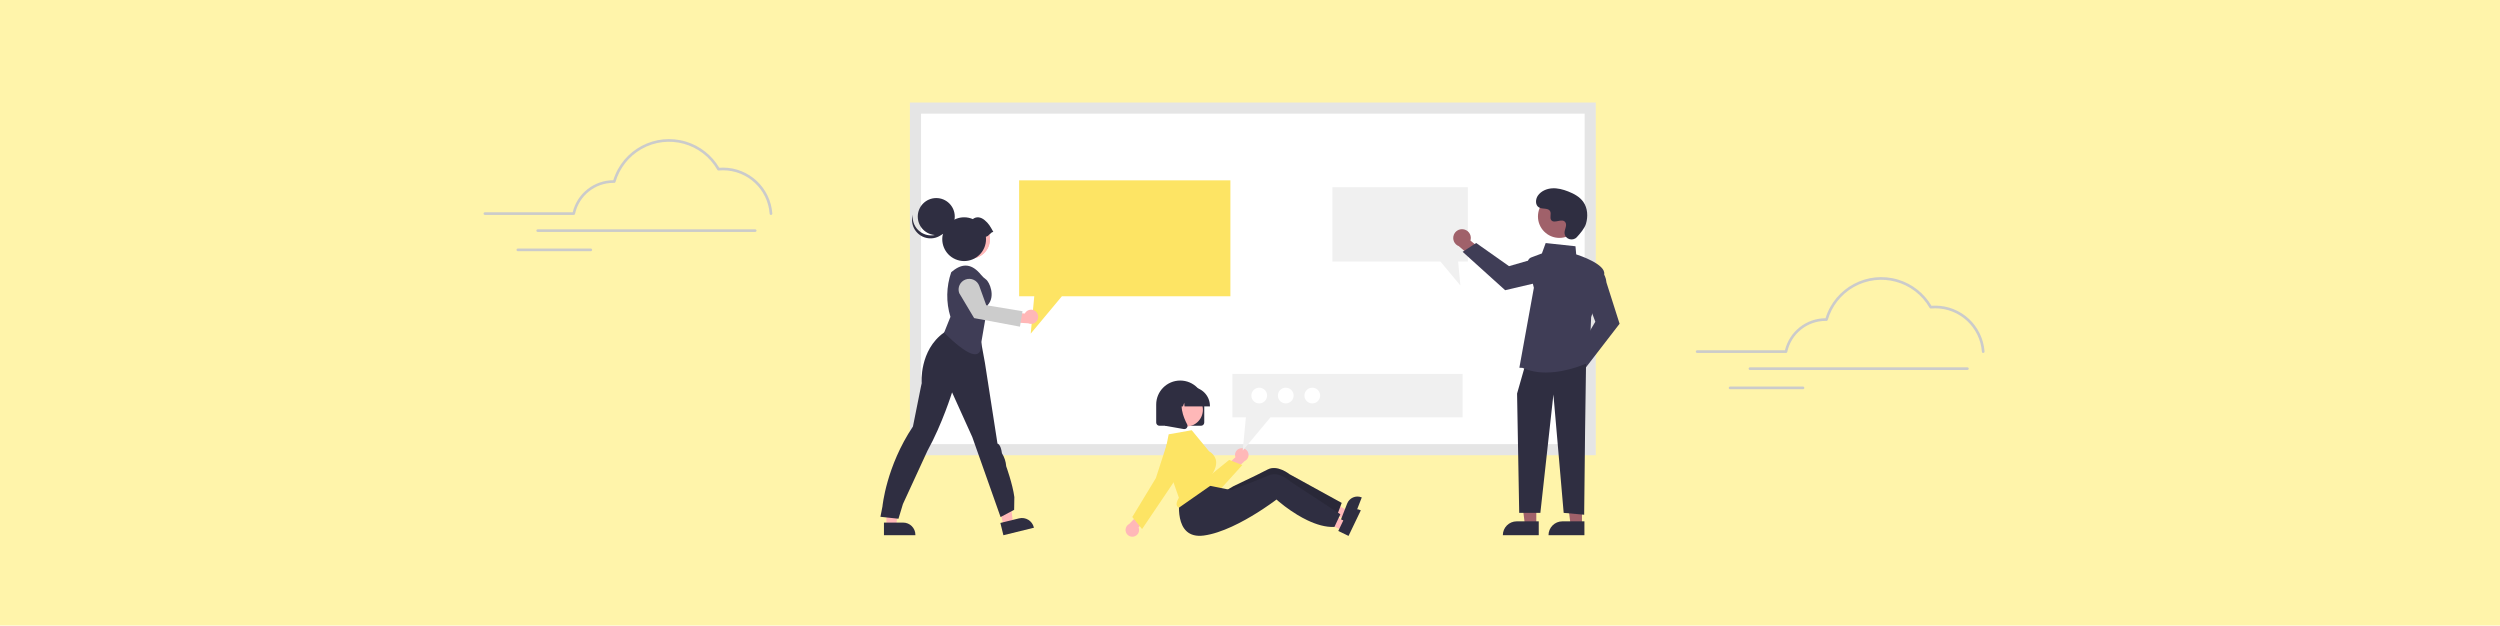 <?xml version="1.0" encoding="utf-8"?>
<!-- Generator: Adobe Illustrator 24.0.2, SVG Export Plug-In . SVG Version: 6.00 Build 0)  -->
<svg version="1.1" id="Layer_1" xmlns="http://www.w3.org/2000/svg" xmlns:xlink="http://www.w3.org/1999/xlink" x="0px" y="0px"
	 viewBox="0 0 1920 480.42" style="enable-background:new 0 0 1920 480.42;" xml:space="preserve">
<style type="text/css">
	.st0{fill:#FFF4AA;}
	.st1{fill:#FFFFFF;}
	.st2{fill:#E5E5E5;}
	.st3{fill:#FDE464;}
	.st4{fill:#F0F0F0;}
	.st5{fill:#FFB7B7;}
	.st6{fill:#2F2E41;}
	.st7{fill:#FFB8B8;}
	.st8{fill:#3F3D56;}
	.st9{fill:#CCCCCC;}
	.st10{fill:#A0616A;}
	.st11{opacity:0.14;enable-background:new    ;}
	.st12{fill:#CBCBCB;}
</style>
<rect class="st0" width="1920" height="480.42"/>
<path class="st1" d="M703.08,345.35h518.2V83.01h-518.2V345.35z"/>
<path class="st2" d="M1225.56,349.62H698.81V78.74h526.75V349.62z M707.36,341.07h509.65V87.29H707.36V341.07z"/>
<polygon class="st3" points="944.94,138.51 944.94,227.55 815.51,227.55 791.59,256.24 794.32,227.55 782.69,227.55 782.69,138.51 
	"/>
<polygon class="st4" points="1023.27,143.79 1023.27,200.88 1106.26,200.88 1121.59,219.28 1119.84,200.88 1127.3,200.88 
	1127.3,143.79 "/>
<polygon class="st5" points="680.78,403.79 688.26,403.79 691.83,374.91 680.78,374.91 "/>
<path class="st6" d="M678.87,401.35h14.75l0,0c5.19,0,9.4,4.21,9.4,9.4v0.31h-24.14L678.87,401.35z"/>
<polygon class="st5" points="770.73,403.54 778,401.75 774.56,372.86 763.83,375.5 "/>
<path class="st6" d="M768.29,401.63l14.32-3.52l0,0c5.04-1.24,10.13,1.84,11.37,6.88l0.07,0.3l-23.44,5.77L768.29,401.63z"/>
<path class="st6" d="M676.17,396.9l1.56-7.96c0,0,2.86-30.73,23.41-61.39l6.69-33.31c0,0-1.99-25.21,17.18-38.86l5.91-4.07
	l20.72,1.19l4.79,26.2l9.64,62c0,0,2.49,0.23,3.42,7.4c1.9,3.01,3.02,6.44,3.27,9.99c0,0,4.93,13.61,6.26,23.64l-0.16,9.81
	l-10.42,5.55l-21.72-61.42l-15.53-34.34c0,0-7.48,24.19-18.93,44.92c0,0-15.69,33.95-18.82,40.85l-3.42,11.29L676.17,396.9z"/>
<circle class="st5" cx="745.46" cy="183.78" r="14.81"/>
<circle class="st7" cx="745.46" cy="183.78" r="14.81"/>
<path class="st8" d="M725.05,255.54l4.89-12.21c-3.45-11.19-3.24-23.19,0.6-34.25l0,0l0.94-0.77c8.15-6.71,15.3-5.49,21.94,2.72l0,0
	c1.07,1.33,2.32,2.51,3.71,3.5c2.93,2.05,7.57,13.21,1.44,19.75l-4.91,28.62C754.19,278.7,742.72,272.75,725.05,255.54z"/>
<path class="st5" d="M795.16,238.93c-2.39-1.81-5.79-1.33-7.6,1.05c-0.19,0.25-0.36,0.53-0.51,0.81l-12.35-0.96l-2.42,7.37
	l17.47,1.11c2.77,1.19,5.97-0.1,7.16-2.86C797.9,243.13,797.18,240.43,795.16,238.93L795.16,238.93z"/>
<path class="st9" d="M783.33,250.88l-35.2-6.57l-11.45-19.2c-1.53-4.25,0.67-8.93,4.92-10.47c4.25-1.53,8.93,0.67,10.47,4.92l0,0
	l5.37,14.85l27.84,4.61L783.33,250.88z"/>
<circle class="st6" cx="719.05" cy="166.32" r="14.21"/>
<path class="st6" d="M706.8,178.09c6.36,4.6,15.24,3.17,19.84-3.19c0.94-1.29,1.65-2.74,2.1-4.27c-0.98,7.79-8.09,13.31-15.87,12.33
	c-7.79-0.98-13.31-8.09-12.33-15.87c0.1-0.77,0.26-1.54,0.48-2.28C700.37,169.95,702.59,175.05,706.8,178.09z"/>
<path class="st6" d="M762.87,178.1c-2.48-4.44-3.43-6.3-6.63-9c-2.83-2.39-6.31-3.09-9.11-0.83c-8.52-3.68-18.41,0.24-22.09,8.76
	c-3.68,8.52,0.24,18.41,8.76,22.09c8.52,3.68,18.41-0.24,22.09-8.76c0.91-2.1,1.38-4.37,1.38-6.67c0-0.64-0.04-1.27-0.11-1.9
	C759.6,181.46,760.44,178.45,762.87,178.1z"/>
<path class="st10" d="M1199.69,284.41c0.18-3.7,3.32-6.56,7.02-6.39c0.39,0.02,0.79,0.07,1.17,0.16l8.88-12.51l8.92,3.54
	l-12.78,17.49c-1.07,3.57-4.83,5.6-8.4,4.54C1201.51,290.35,1199.52,287.52,1199.69,284.41L1199.69,284.41z"/>
<path class="st8" d="M1209.43,273.65l15.78-26.54l-6.43-17.15l8.76-23.35l0.32,0.14c0.21,0.09,5.19,2.31,5.92,10.26l10.06,31.63
	l-26.86,34.84L1209.43,273.65z"/>
<path class="st10" d="M1123.72,176.08c3.68,0.46,6.29,3.82,5.82,7.49c-0.05,0.39-0.13,0.78-0.25,1.16l11.78,9.82l-4.22,8.62
	l-16.45-14.1c-3.48-1.34-5.21-5.24-3.87-8.72C1117.66,177.43,1120.63,175.67,1123.72,176.08z"/>
<path class="st8" d="M1133.69,186.62l25.24,17.79l17.59-5.08l22.6,10.54l-0.16,0.31c-0.11,0.2-2.71,4.99-10.69,5.11l-32.31,7.59
	l-32.66-29.47L1133.69,186.62z"/>
<polygon class="st10" points="1179.88,402.9 1171.11,402.9 1166.93,369.05 1179.88,369.05 "/>
<path class="st6" d="M1164.84,400.39h16.92l0,0v10.66l0,0h-27.58l0,0l0,0C1154.18,405.16,1158.95,400.39,1164.84,400.39
	L1164.84,400.39z"/>
<polygon class="st10" points="1214.95,402.9 1206.18,402.9 1202,369.05 1214.96,369.05 "/>
<path class="st6" d="M1199.91,400.39h16.92l0,0v10.66l0,0h-27.58l0,0l0,0C1189.26,405.16,1194.03,400.39,1199.91,400.39
	L1199.91,400.39z"/>
<polygon class="st6" points="1218.08,279.35 1217.36,329.46 1216.64,395.31 1200.9,393.88 1193.02,302.97 1183,393.88 
	1166.75,393.88 1165.11,302.26 1170.83,282.22 "/>
<path class="st8" d="M1169.27,282.52l-2.4-0.1l11.14-61.38l-4.56-18.55c-0.49-2,0.59-4.05,2.52-4.77l8.21-3.08l2.9-7.98l22.88,2.47
	l0.56,6.23c2.48,0.8,22.9,7.6,21.49,15.34c-1.39,7.65-9.6,31.71-10.02,32.93l-1.44,34.51l-0.18,0.09
	c-0.21,0.11-15.98,7.86-33.12,7.86C1181.07,286.18,1174.94,284.97,1169.27,282.52z"/>
<circle class="st10" cx="1197.62" cy="166.24" r="16.47"/>
<path class="st6" d="M1210.96,182.18c-3.14,3.34-8.97,1.55-9.38-3.02c-0.03-0.35-0.03-0.71,0.01-1.07c0.21-2.02,1.38-3.86,1.1-6
	c-0.06-0.53-0.26-1.04-0.58-1.47c-2.5-3.35-8.38,1.5-10.74-1.53c-1.45-1.86,0.25-4.79-0.86-6.87c-1.47-2.74-5.81-1.39-8.53-2.89
	c-3.03-1.67-2.85-6.32-0.85-9.15c2.43-3.45,6.7-5.29,10.91-5.55c4.21-0.26,8.4,0.87,12.33,2.41c4.47,1.74,8.9,4.15,11.65,8.08
	c3.34,4.78,3.67,11.2,1.99,16.79C1217,175.3,1213.52,179.45,1210.96,182.18z"/>
<polygon class="st7" points="1032.47,398.35 1034.91,392.05 1011.8,379.62 1008.18,388.91 "/>
<path class="st6" d="M1045.58,381.92c-4.36-1.7-9.27,0.46-10.97,4.82v0.01l-1.65,4.24l-2.55,6.55l-0.62,1.61l8.16,3.17l7.89-20.3
	L1045.58,381.92z"/>
<path class="st6" d="M1030.41,386.23l-1.06,2.82l-2.66,7.05l-0.06,0.18c-6.77,0.87-14.19-0.84-21.05-3.48
	c-2.75-1.06-5.44-2.26-8.06-3.6c-3.88-1.96-7.36-4.03-10.13-5.8c-4.17-2.68-6.75-4.69-6.75-4.69s-0.68,0.62-1.92,1.67
	c-1.65,1.41-4.3,3.62-7.64,6.23c-1.28,1-2.65,2.04-4.11,3.14c-10.8,8.01-24.66-13.36-24.66-13.36s3.9-2.48,4.92-2.96
	c3.28-1.55,10.98-5.21,17.63-8.46c3.42-1.68,6.56-3.25,8.67-4.37c7.46-3.97,16.74,3.55,16.74,3.55L1030.41,386.23z"/>
<path class="st11" d="M1030.41,386.23l-1.06,2.82l-2.66,7.05l-0.06,0.18c-6.77,0.87-14.19-0.84-21.05-3.48
	c-2.75-1.06-5.44-2.26-8.06-3.6c-3.88-1.96-7.36-4.03-10.13-5.8c-4.17-2.68-6.75-4.69-6.75-4.69s-0.68,0.62-1.92,1.67
	c-1.65,1.41-4.3,3.62-7.64,6.23c-1.28,1-2.65,2.04-4.11,3.14c-10.8,8.01-24.66-13.36-24.66-13.36s3.9-2.48,4.92-2.96
	c3.28-1.55,10.98-5.21,17.63-8.46c3.42-1.68,6.56-3.25,8.67-4.37c7.46-3.97,16.74,3.55,16.74,3.55L1030.41,386.23z"/>
<path class="st6" d="M922.39,326.98h-31.95c-1.37,0-2.48-1.11-2.48-2.48v-13.77c-0.01-10.19,8.25-18.46,18.44-18.47
	c10.19-0.01,18.46,8.25,18.47,18.44c0,0.01,0,0.02,0,0.02v13.77C924.87,325.87,923.76,326.98,922.39,326.98z"/>
<path class="st7" d="M952.78,344.28c-2.81,0.49-4.69,3.17-4.19,5.98c0.05,0.3,0.13,0.59,0.24,0.88l-8.69,7.99l3.57,6.46l12.11-11.46
	c2.62-1.16,3.81-4.23,2.65-6.85C957.49,345.09,955.14,343.85,952.78,344.28L952.78,344.28z"/>
<path class="st3" d="M926.64,380.61c-0.39,0-0.79-0.02-1.18-0.05c-4.76-0.4-8.99-3.22-11.18-7.47l-13.92-26.79
	c-1.96-3.77-0.49-8.41,3.28-10.37c3.53-1.83,7.87-0.67,10.02,2.67l12.84,28.82l17.48-14.2l10.12,3.94L937,376.03
	C934.34,378.94,930.58,380.61,926.64,380.61z"/>
<polygon class="st7" points="1030.51,407.2 1033.44,401.11 1011.34,386.94 1007.03,395.92 "/>
<path class="st6" d="M1044.85,391.83c-4.22-2.03-9.28-0.25-11.31,3.96c0,0,0,0,0,0.01l-1.97,4.1l-3.04,6.34l-0.74,1.55l7.89,3.79
	l9.43-19.64L1044.85,391.83z"/>
<path class="st6" d="M1029.39,394.96l-1.28,2.73l-3.19,6.82l-0.08,0.17c-6.82,0.35-14.08-1.92-20.72-5.09
	c-2.66-1.27-5.25-2.67-7.76-4.2c-3.72-2.25-7.02-4.58-9.65-6.56c-3.96-2.99-6.37-5.2-6.37-5.2s-0.73,0.56-2.04,1.52
	c-1.76,1.28-4.56,3.28-8.1,5.62c-1.35,0.9-2.8,1.83-4.34,2.81c-11.38,7.16-27.57,15.87-41.34,17.71
	c-24.18,3.23-18.49-29.03-18.49-29.03l19.24-9.99l8.17,1.66l9.1,1.84l3.22,0.66c0,0,0.61-0.23,1.66-0.63
	c3.39-1.29,11.35-4.35,18.23-7.09c3.54-1.41,6.79-2.74,8.98-3.69c7.75-3.39,16.42,4.82,16.42,4.82L1029.39,394.96z"/>
<path class="st7" d="M870.82,412.07c2.78-0.64,4.52-3.41,3.88-6.19c-0.07-0.3-0.16-0.59-0.28-0.87l8.26-8.43l-3.9-6.27l-11.5,12.07
	c-2.56,1.29-3.59,4.42-2.29,6.98C866.08,411.5,868.49,412.62,870.82,412.07L870.82,412.07z"/>
<circle class="st7" cx="910.94" cy="314.71" r="12.88"/>
<path class="st3" d="M894.18,350.47l11.22,31.82l-0.07,0.11c-1.56,2.58-2.07,4.66-1.48,6.02c0.32,0.7,0.93,1.22,1.66,1.43
	l26.56-18.57l-0.93-7.44l0.05-0.08c2.57-4.11,3.4-7.83,2.47-11.06c-0.84-2.61-2.65-4.8-5.07-6.11l-0.09-0.07l-13.25-16.12
	l-17.71,3.15L894.18,350.47z"/>
<path class="st3" d="M877.11,406.33l-7.52-9.25l18.13-29.92l8.45-26.12l0.26,0.08l-0.26-0.08c1.78-5.51,7.7-8.54,13.21-6.75
	c5.51,1.78,8.54,7.7,6.75,13.21c-0.3,0.92-0.72,1.79-1.26,2.6l-15.51,23.24L877.11,406.33z"/>
<path class="st6" d="M929.24,312.1H909.7l-0.2-2.81l-1,2.81h-3.01l-0.4-5.56l-1.99,5.56h-5.82v-0.28c0.01-8.06,6.54-14.59,14.6-14.6
	h2.75c8.06,0.01,14.59,6.54,14.6,14.6L929.24,312.1z"/>
<path class="st6" d="M909.54,329.55c-0.15,0-0.29-0.01-0.44-0.04l-14.31-2.52v-23.65h15.75l-0.39,0.45
	c-5.43,6.33-1.34,16.59,1.58,22.14c0.44,0.83,0.36,1.84-0.19,2.59C911.07,329.17,910.33,329.55,909.54,329.55z"/>
<polygon class="st4" points="1123.3,287.18 1123.3,320.5 975.72,320.5 954.41,346.06 956.85,320.5 946.48,320.5 946.48,287.18 "/>
<circle class="st1" cx="1007.83" cy="303.79" r="6.04"/>
<circle class="st1" cx="987.46" cy="303.79" r="6.04"/>
<circle class="st1" cx="967.08" cy="303.79" r="6.04"/>
<path class="st12" d="M592.1,165.09c-0.53,0-0.98-0.41-1.01-0.95c-1.38-18.76-16.98-33.3-35.8-33.35c-1.09,0-2.23,0.06-3.39,0.16
	c-0.4,0.04-0.78-0.16-0.98-0.51c-11.72-20.51-37.84-27.63-58.35-15.92c-9.64,5.51-16.76,14.55-19.86,25.22
	c-0.13,0.44-0.54,0.75-1,0.73l-0.27-0.01c-0.14,0-0.28-0.01-0.42-0.01c-14.18,0.04-26.41,9.96-29.39,23.81
	c-0.1,0.47-0.52,0.81-1,0.81h-68.22c-0.56,0-1.02-0.45-1.02-1.02c0-0.56,0.45-1.02,1.02-1.02c0,0,0,0,0.01,0h67.41
	c3.49-14.4,16.35-24.56,31.17-24.62c7.31-23.64,32.4-36.88,56.04-29.57c10.64,3.29,19.67,10.42,25.34,20.01
	c1-0.08,1.98-0.12,2.93-0.12c19.88,0.05,36.37,15.41,37.83,35.24c0.04,0.56-0.38,1.05-0.94,1.09l0,0
	C592.15,165.09,592.12,165.09,592.1,165.09z"/>
<path class="st12" d="M579.98,178.15H412.97c-0.56,0-1.02-0.46-1.02-1.02s0.46-1.01,1.02-1.02h167.01c0.56,0,1.02,0.45,1.02,1.02
	C581.01,177.69,580.55,178.15,579.98,178.15C579.99,178.15,579.99,178.15,579.98,178.15z"/>
<path class="st12" d="M453.71,192.92H397.7c-0.56,0-1.02-0.45-1.02-1.02c0-0.56,0.45-1.02,1.02-1.02c0,0,0,0,0.01,0h56.01
	c0.56,0,1.02,0.46,1.02,1.02C454.72,192.46,454.27,192.91,453.71,192.92z"/>
<path class="st12" d="M1523.1,271.09c-0.53,0-0.98-0.41-1.01-0.95c-1.38-18.76-16.98-33.3-35.8-33.35c-1.09,0-2.23,0.06-3.39,0.16
	c-0.4,0.04-0.78-0.16-0.98-0.51c-11.72-20.51-37.84-27.63-58.35-15.92c-9.64,5.51-16.76,14.55-19.86,25.22
	c-0.13,0.44-0.54,0.75-1,0.73l-0.27-0.01c-0.14,0-0.28-0.01-0.42-0.01c-14.18,0.04-26.41,9.96-29.39,23.81
	c-0.1,0.47-0.52,0.81-1,0.81h-68.22c-0.56,0-1.02-0.45-1.02-1.02c0-0.56,0.45-1.02,1.02-1.02c0,0,0,0,0.01,0h67.41
	c3.49-14.4,16.35-24.56,31.17-24.62c7.31-23.64,32.4-36.88,56.04-29.57c10.64,3.29,19.67,10.42,25.34,20.01
	c1-0.08,1.98-0.12,2.93-0.12c19.88,0.05,36.37,15.41,37.83,35.24c0.04,0.56-0.38,1.05-0.94,1.09l0,0
	C1523.15,271.09,1523.12,271.09,1523.1,271.09z"/>
<path class="st12" d="M1510.98,284.15h-167.01c-0.56,0-1.02-0.46-1.02-1.02s0.46-1.01,1.02-1.02h167.01c0.56,0,1.02,0.45,1.02,1.02
	C1512.01,283.69,1511.55,284.15,1510.98,284.15C1510.99,284.15,1510.99,284.15,1510.98,284.15z"/>
<path class="st12" d="M1384.71,298.92h-56.01c-0.56,0-1.02-0.45-1.02-1.02c0-0.56,0.45-1.02,1.02-1.02c0,0,0,0,0.01,0h56.01
	c0.56,0,1.02,0.46,1.02,1.02C1385.72,298.46,1385.27,298.91,1384.71,298.92z"/>
</svg>
